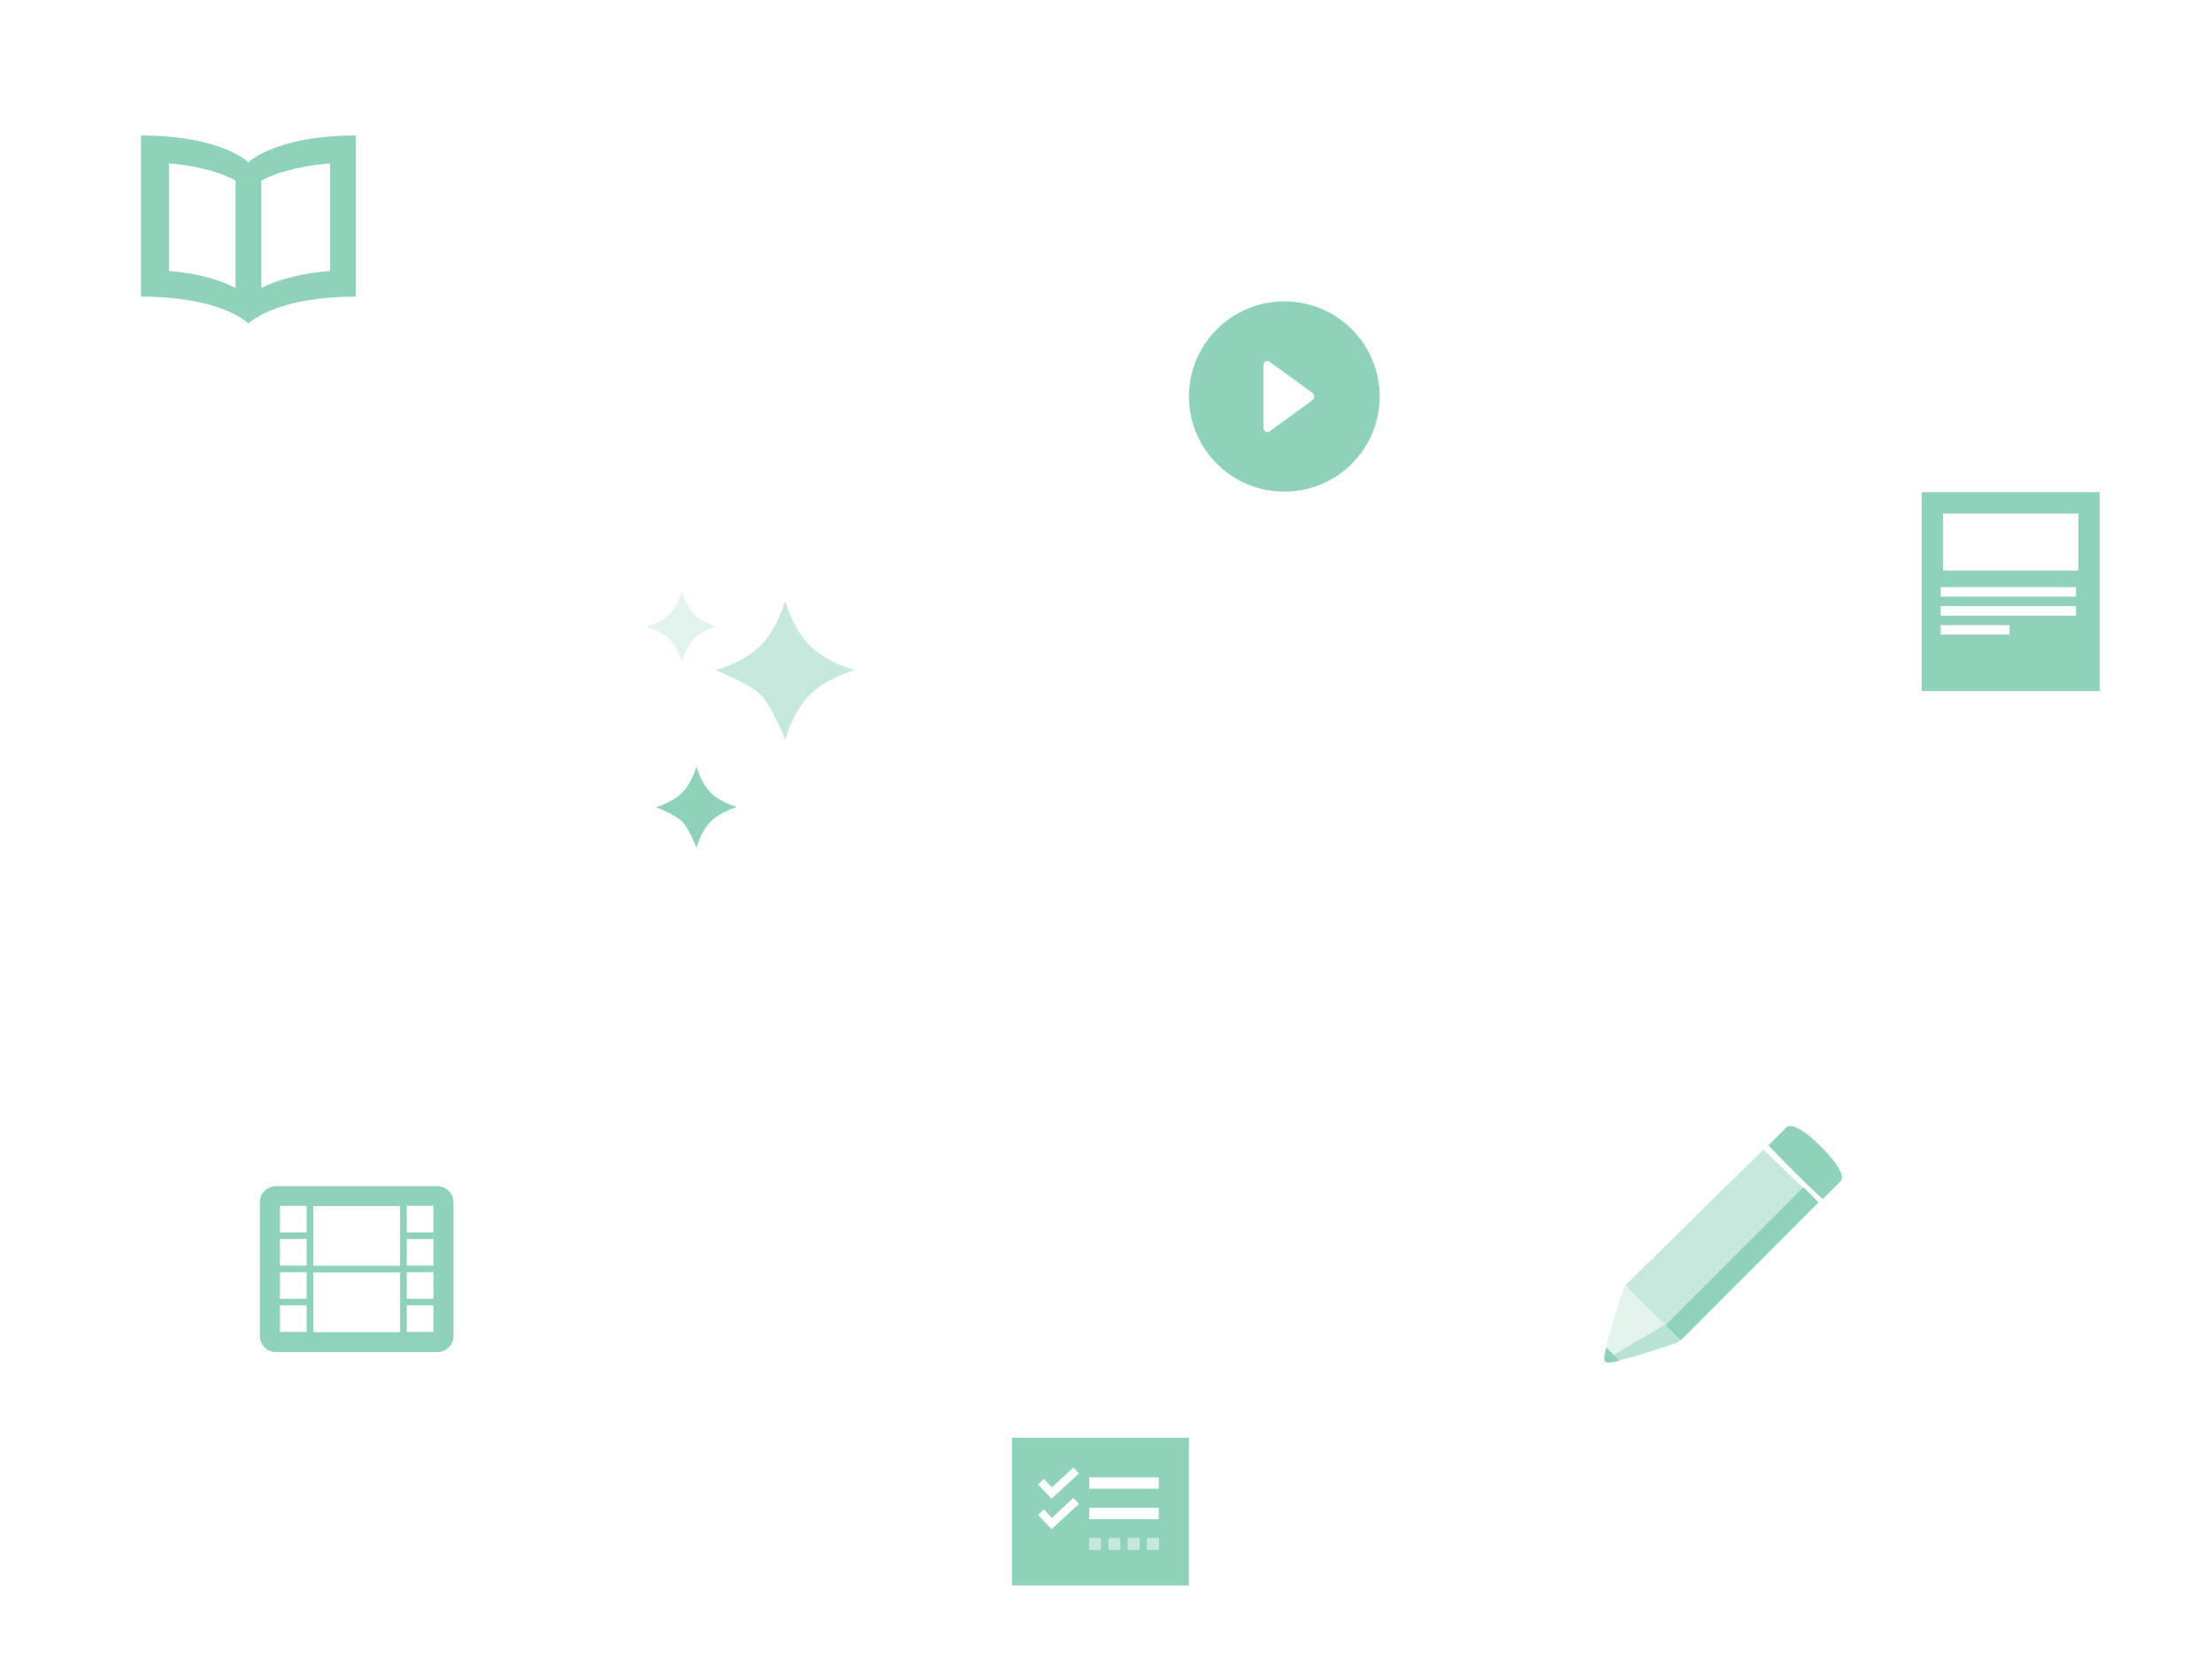 <?xml version="1.0" encoding="UTF-8" standalone="no"?>
<svg width="800px" height="600px" viewBox="0 0 800 600" version="1.1" xmlns="http://www.w3.org/2000/svg" xmlns:xlink="http://www.w3.org/1999/xlink">
    <!-- Generator: Sketch 39.1 (31720) - http://www.bohemiancoding.com/sketch -->
    <title>schoolkeep-intro</title>
    <desc>Created with Sketch.</desc>
    <defs></defs>
    <g id="Page-1" stroke="none" stroke-width="1" fill="none" fill-rule="evenodd" opacity="0.5">
        <g id="schoolkeep-intro" fill="#1EA573">
            <g id="Group" transform="translate(51, 49)">
                <path d="M68.379,49.001 C55.732,50.039 47.977,52.878 43.514,55.169 L43.514,16.27 C47.977,13.968 55.732,11.129 68.379,10.102 L68.379,49.001 Z M10.102,49.001 L10.102,10.102 C22.348,11.129 29.861,13.969 34.19,16.27 L34.19,55.169 C29.861,52.878 22.348,50.038 10.102,49.001 L10.102,49.001 Z M46.76,5.102 C42.35,6.937 40,8.722 39.19,9.411 C38.965,9.602 38.852,9.713 38.852,9.713 C38.852,9.713 38.738,9.601 38.514,9.411 C37.704,8.722 35.354,6.937 30.943,5.102 C24.921,2.594 15.06,0 0,0 L0,58.278 C1.774,58.278 3.471,58.315 5.102,58.381 C11.126,58.626 16.192,59.292 20.412,60.169 C34.01,62.995 38.852,67.991 38.852,67.991 C38.852,67.991 43.694,62.995 57.292,60.169 C61.69,59.255 67.016,58.574 73.379,58.356 C74.774,58.309 76.206,58.278 77.703,58.278 L77.703,0 C62.644,0 52.783,2.594 46.76,5.102 L46.76,5.102 Z" id="Fill-1"></path>
                <path d="M113,385.769 C113,384.183 112.429,382.825 111.286,381.695 C110.144,380.565 108.771,380 107.167,380 L48.833,380 C47.229,380 45.856,380.565 44.714,381.695 C43.571,382.825 43,384.183 43,385.769 L43,434.231 C43,435.817 43.571,437.175 44.714,438.305 C45.856,439.435 47.229,440 48.833,440 L107.167,440 C108.771,440 110.144,439.435 111.286,438.305 C112.429,437.175 113,435.817 113,434.231 L113,385.769 Z M96.103,423.299 L96.103,432.899 L105.759,432.899 L105.759,423.299 L96.103,423.299 Z M96.103,411.299 L96.103,420.899 L105.759,420.899 L105.759,411.299 L96.103,411.299 Z M96.103,399.299 L96.103,408.899 L105.759,408.899 L105.759,399.299 L96.103,399.299 Z M96.103,387.299 L96.103,396.899 L105.759,396.899 L105.759,387.299 L96.103,387.299 Z M50.241,387.299 L50.241,396.899 L59.897,396.899 L59.897,387.299 L50.241,387.299 Z M50.241,399.299 L50.241,408.899 L59.897,408.899 L59.897,399.299 L50.241,399.299 Z M50.241,411.299 L50.241,420.899 L59.897,420.899 L59.897,411.299 L50.241,411.299 Z M50.241,423.299 L50.241,432.899 L59.897,432.899 L59.897,423.299 L50.241,423.299 Z M62.31,411.2 L62.31,432.8 L93.69,432.8 L93.69,411.2 L62.31,411.2 Z M62.31,387.2 L62.31,408.8 L93.69,408.8 L93.69,387.2 L62.31,387.2 Z" id="Video-Icon-2" transform="translate(78, 410) scale(1, -1) translate(-78, -410) "></path>
                <path d="M413.489,128.812 C432.537,128.812 447.978,113.408 447.978,94.406 C447.978,75.404 432.537,60 413.489,60 C394.441,60 379,75.404 379,94.406 C379,113.408 394.441,128.812 413.489,128.812 Z M423.662,95.725 L408.065,107.082 C407.661,107.376 407.097,107.384 406.687,107.103 C406.276,106.823 405.944,106.333 405.944,105.763 L405.944,83.049 C405.944,82.479 406.276,81.989 406.687,81.709 C407.097,81.428 407.614,81.436 408.018,81.73 L423.638,93.087 C424.032,93.374 424.267,93.851 424.267,94.406 C424.267,94.961 424.055,95.439 423.662,95.725 Z" id="Oval-1"></path>
                <path d="M644,200.94 L708.396,200.94 L708.396,129 L644,129 L644,200.94 Z M651.727,152.446 L651.727,136.727 L700.669,136.727 L700.669,157.334 L651.727,157.334 L651.727,152.446 Z M650.869,165.965 L650.869,163.345 L699.81,163.345 L699.81,166.779 L650.869,166.779 L650.869,165.965 Z M650.869,172.834 L650.869,170.214 L699.81,170.214 L699.81,173.648 L650.869,173.648 L650.869,172.834 Z M650.869,179.702 L650.869,177.083 L675.769,177.083 L675.769,180.517 L650.869,180.517 L650.869,179.702 Z" id="Page-1"></path>
                <g id="Pencil" transform="translate(529, 358)">
                    <path d="M7.87,57.795 L7.085,59.167 C6.978,59.667 5.052,65.438 3.296,71.285 C2.225,74.853 1.425,77.754 0.918,79.906 C-0.048,84.012 0.211,84.682 0.618,85.088 C0.82,85.289 1.085,85.453 1.801,85.453 C2.533,85.453 3.737,85.28 5.825,84.798 C7.988,84.297 10.904,83.506 14.491,82.445 C20.377,80.706 26.186,78.796 26.632,78.649 L27.813,77.761 L7.87,57.795 L7.87,57.795 Z" id="Fill-1" opacity="0.25"></path>
                    <path d="M22.126,72.168 C22.126,72.168 -0.147,84.97 0.26,85.395 C0.461,85.604 0.727,85.776 1.442,85.776 C2.174,85.776 3.378,85.595 5.465,85.091 C7.628,84.568 10.543,83.741 14.129,82.632 C20.013,80.814 25.821,78.818 26.267,78.665 L27.447,77.737 L22.126,72.168 L22.126,72.168 Z" id="Path" opacity="0.5"></path>
                    <path d="M0.902,80.331 C-0.041,84.361 0.212,85.019 0.61,85.418 C0.806,85.614 1.066,85.776 1.764,85.776 C2.479,85.776 3.654,85.606 5.692,85.133 L0.902,80.331 L0.902,80.331 Z" id="Path-2"></path>
                    <path d="M78.622,7.744 C68.833,-2.013 66.298,0.513 66.298,0.513 L59.672,7.117 C59.346,7.442 78.963,26.917 79.309,26.572 C81.498,24.39 85.877,20.027 85.877,20.027 C85.877,20.027 88.412,17.5 78.622,7.744 L71.323,17.863" id="Fill-2"></path>
                    <polygon id="Fill-1" opacity="0.5" points="57.726 8.788 7.87 57.795 27.813 77.761 77.669 27.846"></polygon>
                    <polygon id="Fill-3" points="72.23 22.401 22.374 72.316 27.813 77.761 77.669 27.846"></polygon>
                </g>
                <g id="Group-2" transform="translate(183, 165)">
                    <path d="M49.975,3.2 C49.975,3.2 47.368,13.181 41.075,19.475 C34.781,25.768 24.8,28.375 24.8,28.375 C24.8,28.375 36.944,33.146 41.075,37.276 C45.336,41.538 49.975,53.551 49.975,53.551 C49.975,53.551 52.582,43.57 58.876,37.276 C65.17,30.982 75.151,28.375 75.151,28.375 C75.151,28.375 65.17,25.768 58.876,19.475 C52.582,13.181 49.975,3.2 49.975,3.2 Z" id="Rectangle-10" opacity="0.5"></path>
                    <path d="M23.078,72.693 C19.406,69.022 17.886,63.2 17.886,63.2 C17.886,63.2 16.365,69.022 12.693,72.693 C9.022,76.365 3.2,77.886 3.2,77.886 C3.2,77.886 10.284,80.668 12.693,83.078 C15.179,85.564 17.886,92.571 17.886,92.571 C17.886,92.571 19.406,86.749 23.078,83.078 C26.749,79.406 32.571,77.886 32.571,77.886 C32.571,77.886 26.749,76.365 23.078,72.693 L23.078,72.693 Z" id="Rectangle-11"></path>
                    <path d="M17.038,8.137 C13.891,4.99 12.588,0 12.588,0 C12.588,0 11.284,4.99 8.137,8.137 C4.99,11.284 -4.4408921e-14,12.588 -4.4408921e-14,12.588 C-4.4408921e-14,12.588 6.072,14.973 8.137,17.038 C10.268,19.169 12.588,25.175 12.588,25.175 C12.588,25.175 13.891,20.185 17.038,17.038 C20.185,13.891 25.175,12.588 25.175,12.588 C25.175,12.588 20.185,11.284 17.038,8.137 L17.038,8.137 Z" id="Rectangle-12" opacity="0.25"></path>
                </g>
                <g id="Page-1" transform="translate(315, 471)">
                    <path d="M0,0 L0,53.39 L13.631,53.39 L64,53.39 L64,0 L0,0 Z M22.199,10.746 L24.218,12.89 L14.305,22.047 L14.236,21.974 L12.287,19.902 L9.407,16.844 L11.54,14.874 L14.42,17.933 L22.199,10.746 Z M27.9,18.427 L53.084,18.427 L53.084,14.302 L27.9,14.302 L27.9,18.427 Z M22.199,21.745 L24.218,23.889 L14.305,33.046 L14.236,32.973 L12.287,30.902 L9.407,27.843 L11.54,25.873 L14.42,28.932 L22.199,21.745 Z M27.9,29.426 L53.084,29.426 L53.084,25.301 L27.9,25.301 L27.9,29.426 Z M48.886,40.425 L53.124,40.425 L53.124,36.3 L48.886,36.3 L48.886,40.425 Z M41.891,40.425 L46.128,40.425 L46.128,36.3 L41.891,36.3 L41.891,40.425 Z M34.896,40.425 L39.133,40.425 L39.133,36.3 L34.896,36.3 L34.896,40.425 Z M27.9,40.425 L32.138,40.425 L32.138,36.3 L27.9,36.3 L27.9,40.425 Z" id="Fill-1"></path>
                    <polygon id="Fill-3" opacity="0.5" points="27.9 40.425 32.138 40.425 32.138 36.3 27.9 36.3"></polygon>
                    <polygon id="Fill-6" opacity="0.5" points="34.896 40.425 39.133 40.425 39.133 36.3 34.896 36.3"></polygon>
                    <polygon id="Fill-9" opacity="0.5" points="41.891 40.425 46.129 40.425 46.129 36.3 41.891 36.3"></polygon>
                    <polygon id="Fill-12" opacity="0.5" points="48.886 40.425 53.124 40.425 53.124 36.3 48.886 36.3"></polygon>
                </g>
            </g>
        </g>
    </g>
</svg>